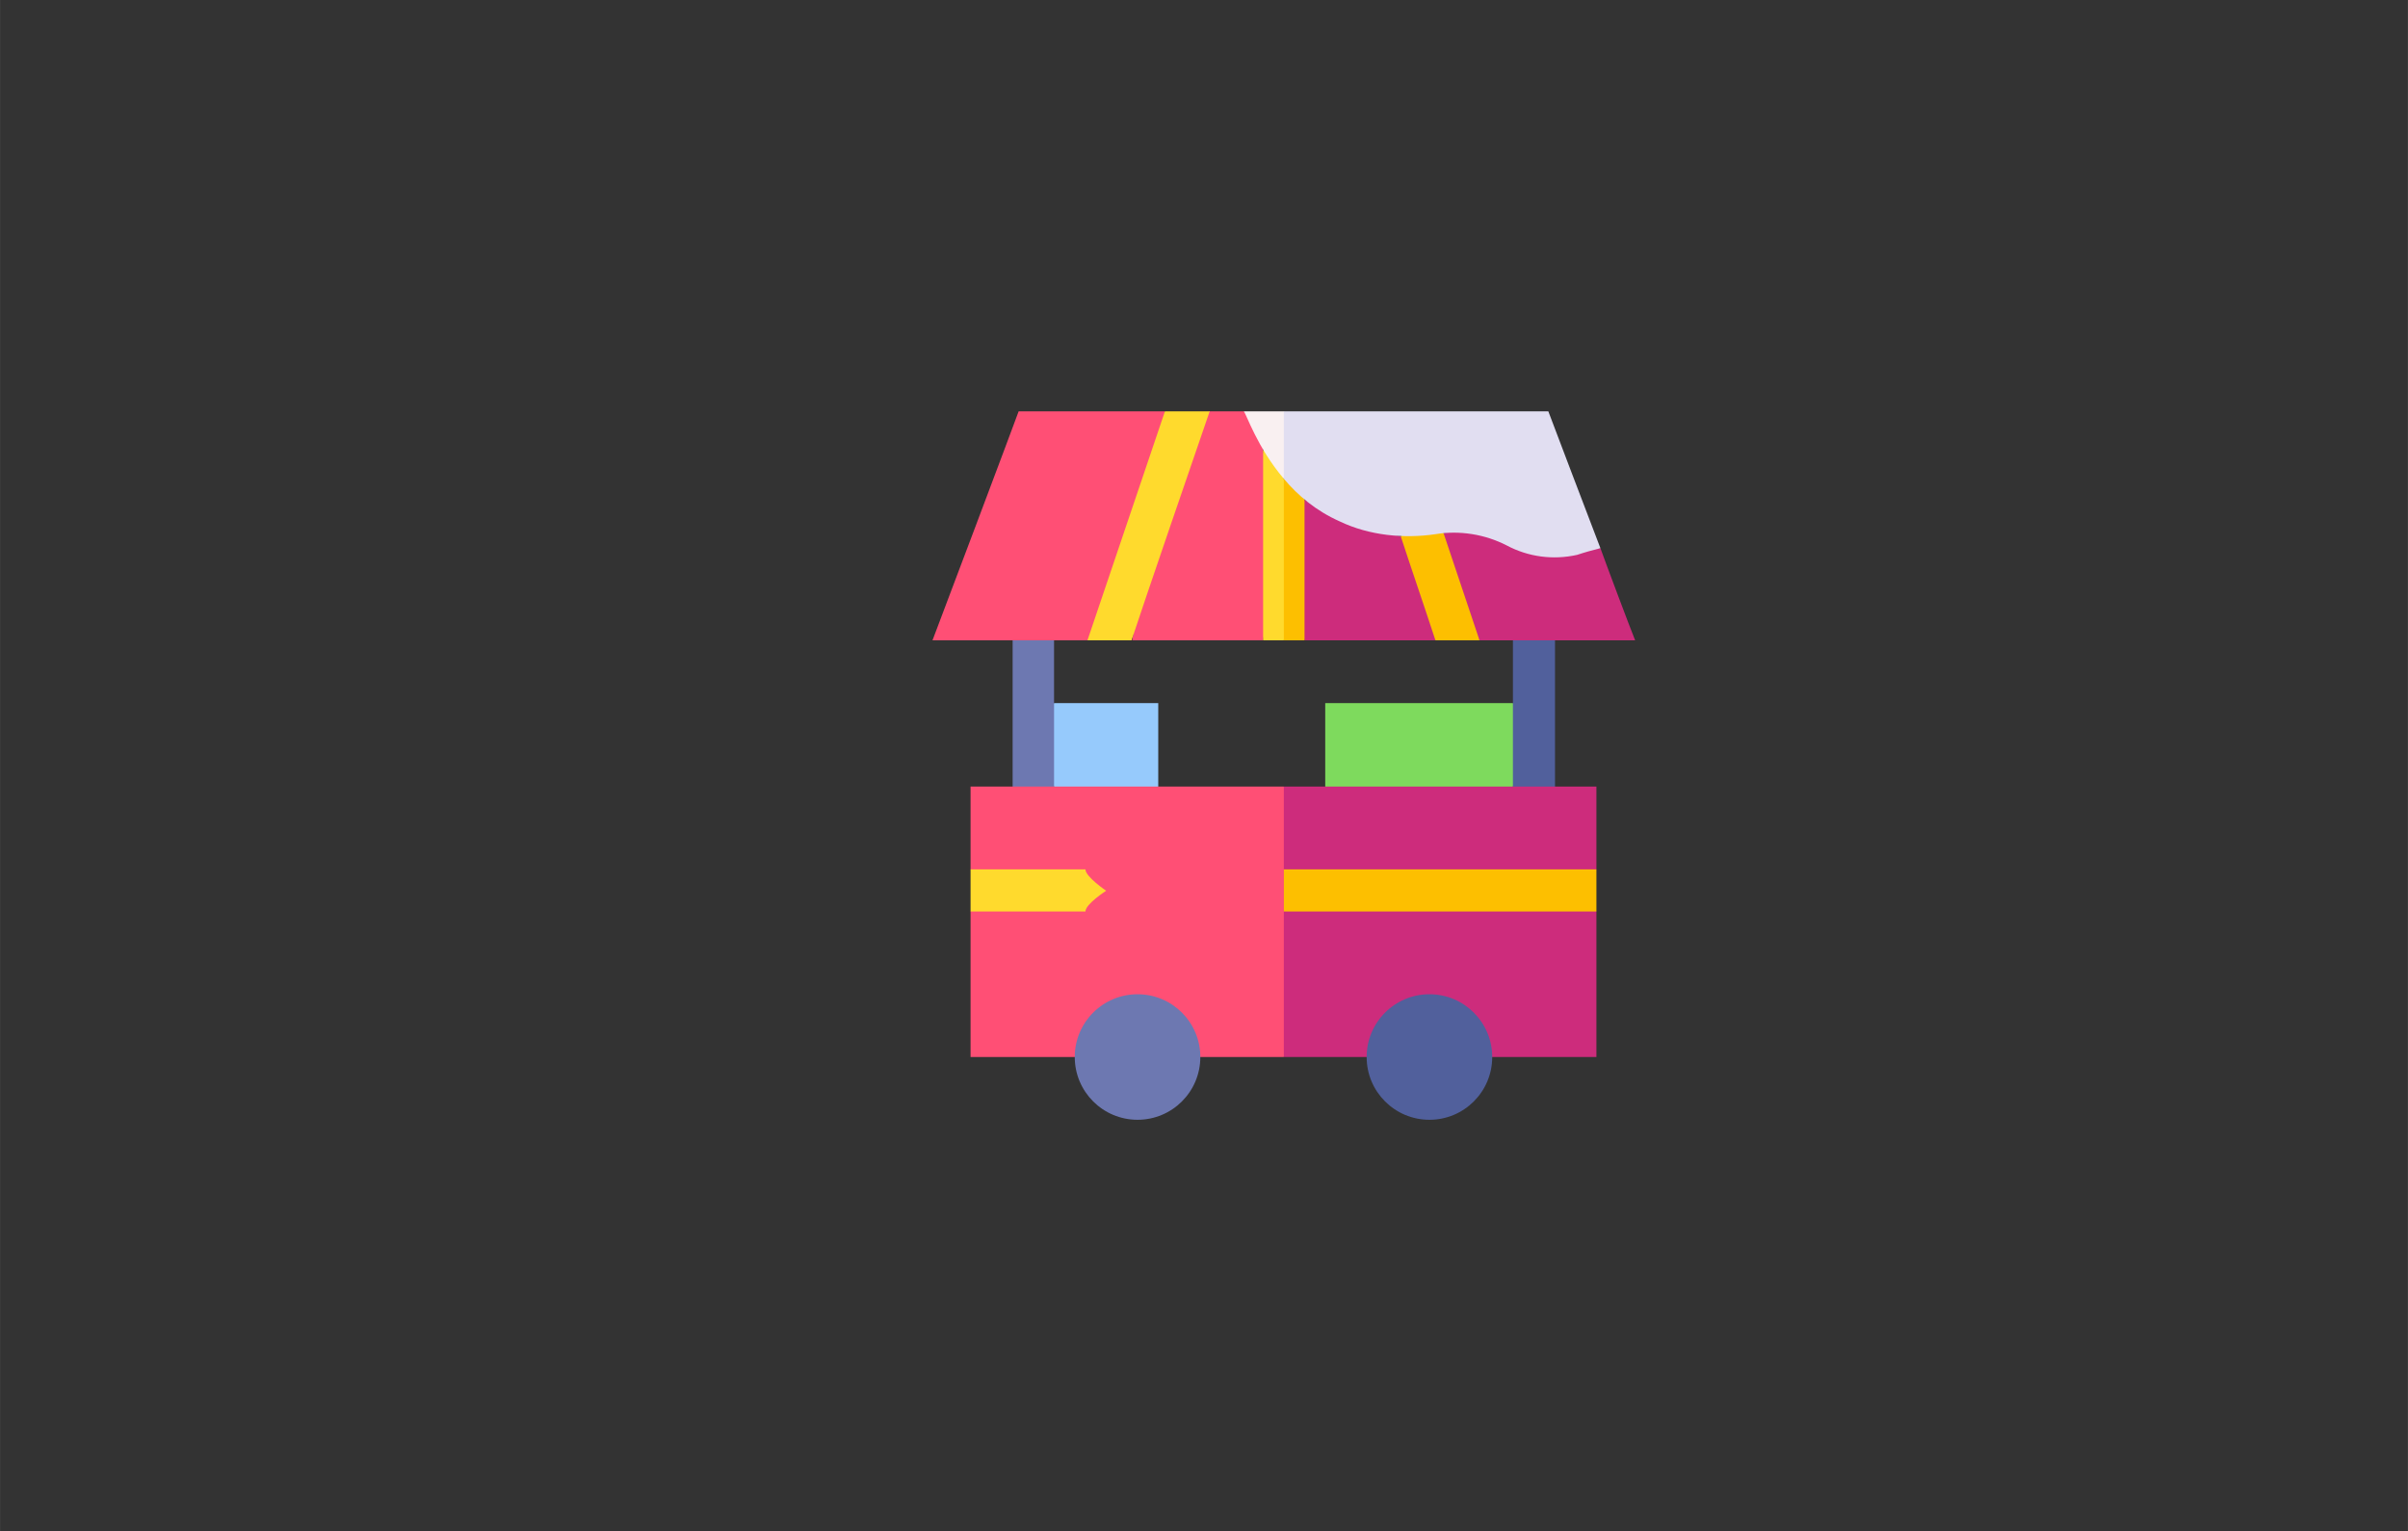 <?xml version="1.0" encoding="UTF-8"?>
<!DOCTYPE svg PUBLIC "-//W3C//DTD SVG 1.1//EN" "http://www.w3.org/Graphics/SVG/1.1/DTD/svg11.dtd">
<!-- Creator: CorelDRAW 2019 (64-Bit) -->
<svg xmlns="http://www.w3.org/2000/svg" xml:space="preserve" width="283px" height="180px" version="1.1" style="shape-rendering:geometricPrecision; text-rendering:geometricPrecision; image-rendering:optimizeQuality; fill-rule:evenodd; clip-rule:evenodd"
viewBox="0 0 36.05 22.93"
 xmlns:xlink="http://www.w3.org/1999/xlink"
 enable-background="new 0 0 510 510">
 <rect x="0" y="0" width="36.05" height="22.93" fill="#333333" stroke="none"/>
 <defs>
  <style type="text/css">
   <![CDATA[
    .fil0 {fill:none}
    .fil3 {fill:#51609C}
    .fil4 {fill:#6D78B1}
    .fil2 {fill:#7EDA5D}
    .fil1 {fill:#96CAFC}
    .fil6 {fill:#CD2C7C}
    .fil10 {fill:#E1DEF1}
    .fil9 {fill:#F9F0F1}
    .fil8 {fill:#FDBF00}
    .fil5 {fill:#FF4F75}
    .fil7 {fill:#FFDA2D}
   ]]>
  </style>
 </defs>
 <g id="Layer_x0020_1">
  <rect class="fil0" width="36.05" height="22.93"/>
  <g id="street-food.svg">
   <g>
    <polygon class="fil1" points="17.34,11.78 16.56,12.09 15.78,11.78 15.47,11.15 15.78,10.53 17.34,10.53 "/>
    <path class="fil2" d="M19.84 11.78l1.41 0.31 1.4 -0.31 0.31 -0.63 -0.31 -0.62c-0.34,0 -2.47,0 -2.81,0l0 1.25z"/>
    <path class="fil3" d="M22.65 11.78l0.31 0.31 0.32 -0.31c0,-0.59 0,-1.85 0,-2.19l-0.32 -0.31 -0.31 0.31 0 2.19z"/>
    <path class="fil4" d="M15.78 11.78l-0.31 0.31 -0.31 -0.31c0,-0.59 0,-1.85 0,-2.19l0.31 -0.31 0.31 0.31 0 2.19z"/>
    <path class="fil5" d="M14.53 11.78l0 1.24 0.32 0.32 -0.32 0.31 0 2.18 4.69 0 0.31 -2.03 -0.31 -2.02c-0.32,0 -4.37,0 -4.69,0l0 0z"/>
    <path class="fil6" d="M23.9 11.78c-0.32,0 -4.37,0 -4.68,0l0 4.05 4.68 0c0,-0.08 0,-2.12 0,-2.18l-0.31 -0.31 0.31 -0.32 0 -1.24z"/>
    <circle class="fil4" cx="17.03" cy="15.83" r="0.94"/>
    <circle class="fil3" cx="21.4" cy="15.83" r="0.94"/>
    <path class="fil7" d="M14.53 13.02l0 0.32c0,0 0,0.2 0,0.31l2.35 0 -0.63 0c0,-0.11 0.31,-0.31 0.31,-0.31 0,0 -0.31,-0.21 -0.31,-0.32 -0.16,0 -1.25,0 -2.34,0 -1.09,0 -2.18,0 -2.34,0l2.96 0z"/>
    <path class="fil8" d="M23.9 13.02c-0.32,0 -4.37,0 -4.68,0l0 0.63 4.68 0c0,-0.22 0,-0.41 0,-0.63z"/>
    <path class="fil6" d="M22.82 7.87c0,0 -0.38,0.04 -1.21,0.11l0.08 0.8 0.46 0.81 2.33 0c-0.07,-0.17 -0.46,-1.21 -0.52,-1.38 -0.27,0.07 -1.14,-0.34 -1.14,-0.34z"/>
    <path class="fil5" d="M18.85 6.32l-0.23 -0.16c-0.18,0 -0.34,0 -0.52,0l-0.86 1.71 -0.29 1.72 1.96 0 0.21 -1.42 -0.21 -1.43c0,0 -0.03,-0.14 -0.06,-0.42z"/>
    <path class="fil5" d="M15.25 6.16c-0.03,0.09 -1.25,3.33 -1.29,3.43l2.33 0 0.9 -1.72 0.25 -1.71c-0.59,0 -1.83,0 -2.19,0l0 0z"/>
    <path class="fil6" d="M19.53 7.48l-0.18 1.06 0.18 1.05 1.96 0 0.07 -0.78 -0.59 -0.78c-0.27,-0.02 -0.76,-0.44 -0.76,-0.44 0,0 -0.48,0.05 -0.68,-0.11l0 0z"/>
    <path class="fil8" d="M21.25 7.79c0,0 -0.26,0.24 -0.28,0.24 0.17,0.52 0.35,1.04 0.52,1.56l0.66 0c-0.17,-0.51 -0.37,-1.1 -0.54,-1.61 -0.02,0 -0.36,-0.19 -0.36,-0.19z"/>
    <path class="fil7" d="M17.44 6.16c-0.17,0.51 -0.99,2.92 -1.16,3.43l0.66 0c0.17,-0.52 0.99,-2.91 1.17,-3.43 -0.02,0 -0.65,0 -0.67,0l0 0z"/>
    <polygon class="fil7" points="18.91,6.74 18.91,9.59 19.22,9.59 19.37,8.39 19.22,7.17 19.05,6.79 "/>
    <path class="fil8" d="M19.53 7.48l-0.16 -0.31 -0.15 0 0 2.42 0.31 0c0,-0.57 0,-2.11 0,-2.11z"/>
    <path class="fil9" d="M18.62 6.16c0.04,0.04 0.2,0.54 0.6,1.01l0.28 -0.51 -0.28 -0.5c-0.21,0 -0.39,0 -0.6,0l0 0z"/>
    <path class="fil10" d="M21.49 8c0.36,-0.06 0.74,0 1.07,0.17 0.32,0.17 0.69,0.22 1.05,0.14 0.12,-0.04 0.23,-0.07 0.35,-0.1 -0.21,-0.55 -0.66,-1.73 -0.78,-2.05 -0.22,0 -3.74,0 -3.96,0l0 1.01c0.21,0.25 0.48,0.48 0.84,0.64 0.44,0.21 0.96,0.26 1.43,0.19z"/>
   </g>
  </g>
 </g>
</svg>
